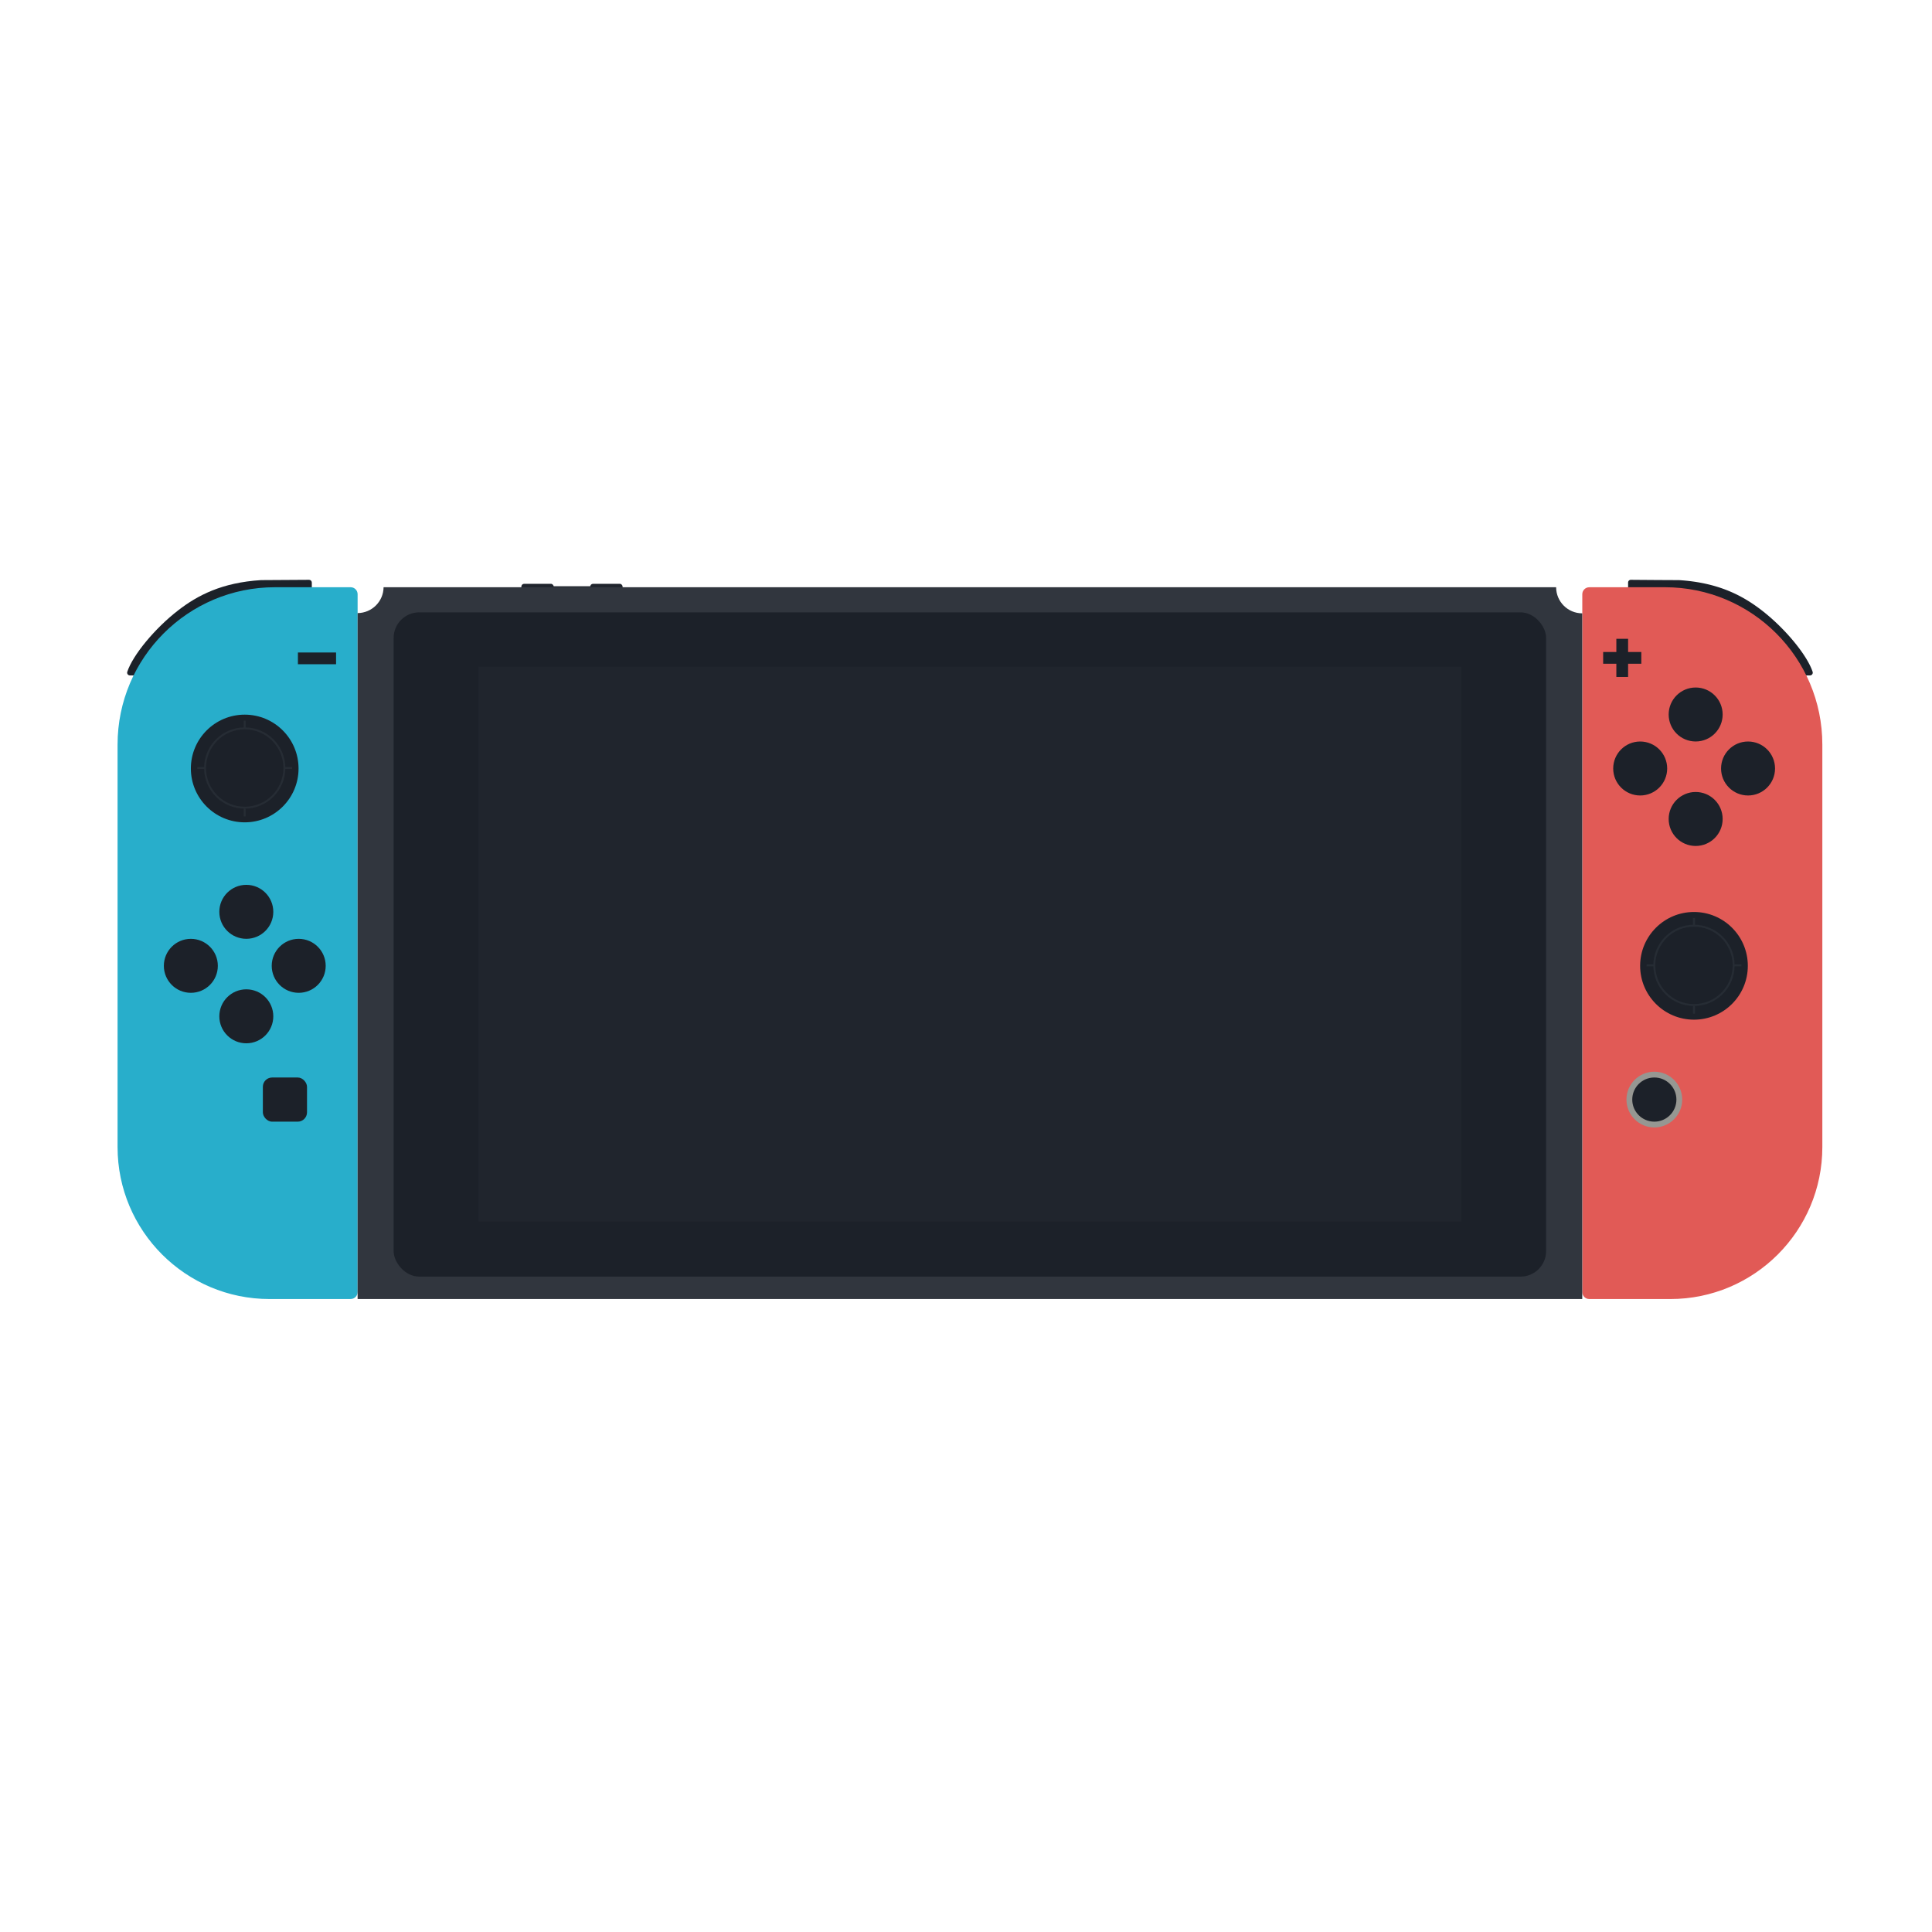 <svg xmlns="http://www.w3.org/2000/svg" viewBox="0 0 1000 1000"><defs><style>.cls-2{fill:none;stroke:#262c34;stroke-miterlimit:10}.cls-3{fill:#20252d}.cls-6{fill:#1c2129}</style></defs><g id="Joycons"><path d="M842.7 304.3v-2.78c0-.78.63-1.41 1.41-1.41 4.57.04 18.98.15 24.54.15h.26c20.43 1.26 32.98 7.95 42.91 15.61 12.19 9.4 23.57 23.27 26.39 31.86.3.92-.38 1.86-1.35 1.86h-4.54l-88.85-44.04a1.41 1.41 0 0 1-.78-1.26Z" class="cls-6"/><path d="M822.6 303.95h39.18c44.96 0 81.46 36.5 81.46 81.46V593.7c0 43.42-35.25 78.68-78.68 78.68H822.6c-2 0-3.61-1.62-3.61-3.61v-361.2c0-2 1.62-3.61 3.61-3.61Z" style="fill:#e15a56"/><circle cx="877.67" cy="423.9" r="13.97" class="cls-6"/><path d="M856.28 582.07c-7.13 0-12.93-5.8-12.93-12.93s5.8-12.93 12.93-12.93 12.93 5.8 12.93 12.93-5.8 12.93-12.93 12.93" class="cls-6"/><path d="M856.28 557.71c6.31 0 11.43 5.12 11.43 11.43s-5.12 11.43-11.43 11.43-11.43-5.12-11.43-11.43 5.12-11.43 11.43-11.43m0-3c-7.96 0-14.43 6.47-14.43 14.43s6.47 14.43 14.43 14.43 14.43-6.47 14.43-14.43-6.47-14.43-14.43-14.43" style="fill:#969792"/><circle cx="877.67" cy="369.82" r="13.97" class="cls-6"/><circle cx="848.96" cy="397.77" r="13.97" class="cls-6"/><circle cx="904.79" cy="397.77" r="13.97" class="cls-6"/><path d="M829.79 337.47h19.75v6.08h-19.75z" class="cls-6"/><path d="M836.62 350.39v-19.75h6.08v19.75z" class="cls-6"/><circle cx="876.8" cy="499.91" r="27.87" class="cls-6"/><circle cx="876.8" cy="499.67" r="20.53" class="cls-2"/><path d="M876.8 479.14v-4.01m0 49.57v-4.02m-20.52-21.01h-4.02m49.09 0h-4.02" class="cls-2"/><path d="M161.39 304.3v-2.78c0-.78-.63-1.41-1.41-1.41-4.57.04-18.98.15-24.54.15h-.26c-20.43 1.26-32.98 7.95-42.91 15.61-12.19 9.4-23.57 23.27-26.39 31.86-.3.92.38 1.86 1.35 1.86h4.54l88.85-44.04c.48-.24.78-.73.78-1.26Z" class="cls-6"/><path d="M64.47 303.95h41.96c43.42 0 78.68 35.25 78.68 78.68v208.29c0 44.96-36.5 81.46-81.46 81.46H64.47c-2 0-3.61-1.62-3.61-3.61v-361.2c0-2 1.62-3.61 3.61-3.61Z" style="fill:#28aecb" transform="rotate(-180 122.98 488.165)"/><rect width="22.86" height="22.86" x="136.05" y="557.71" class="cls-6" rx="4.82" ry="4.82"/><circle cx="127.49" cy="526.04" r="13.97" class="cls-6"/><circle cx="127.49" cy="471.96" r="13.97" class="cls-6"/><circle cx="98.78" cy="499.91" r="13.97" class="cls-6"/><circle cx="154.61" cy="499.91" r="13.97" class="cls-6"/><path d="M154.2 337.73h19.75v6.08H154.2z" class="cls-6"/><circle cx="126.66" cy="397.77" r="27.87" class="cls-6"/><circle cx="126.66" cy="397.53" r="20.53" class="cls-2"/><path d="M126.66 377v-4.01m0 49.57v-4.02m-20.53-21.01h-4.02m49.09 0h-4.02" class="cls-2"/></g><g id="Screen"><rect width="16.75" height="5.7" x="269.85" y="302.18" class="cls-3" rx="1.44" ry="1.44"/><rect width="16.75" height="5.7" x="305.51" y="302.18" class="cls-3" rx="1.44" ry="1.44"/><rect width="27.95" height="5.7" x="280.88" y="303.43" class="cls-3" rx="1.86" ry="1.86"/><path d="M818.97 317.46c-7.46 0-13.52-6.05-13.52-13.51H198.54c-.08 7.38-6.05 13.33-13.44 13.38v355.05h633.87z" style="fill:#31363e"/><rect width="596.51" height="343.82" x="203.75" y="316.95" class="cls-6" rx="13.22" ry="13.22"/><path d="M247.65 345.13h508.78v287.09H247.65z" class="cls-3"/></g></svg>
